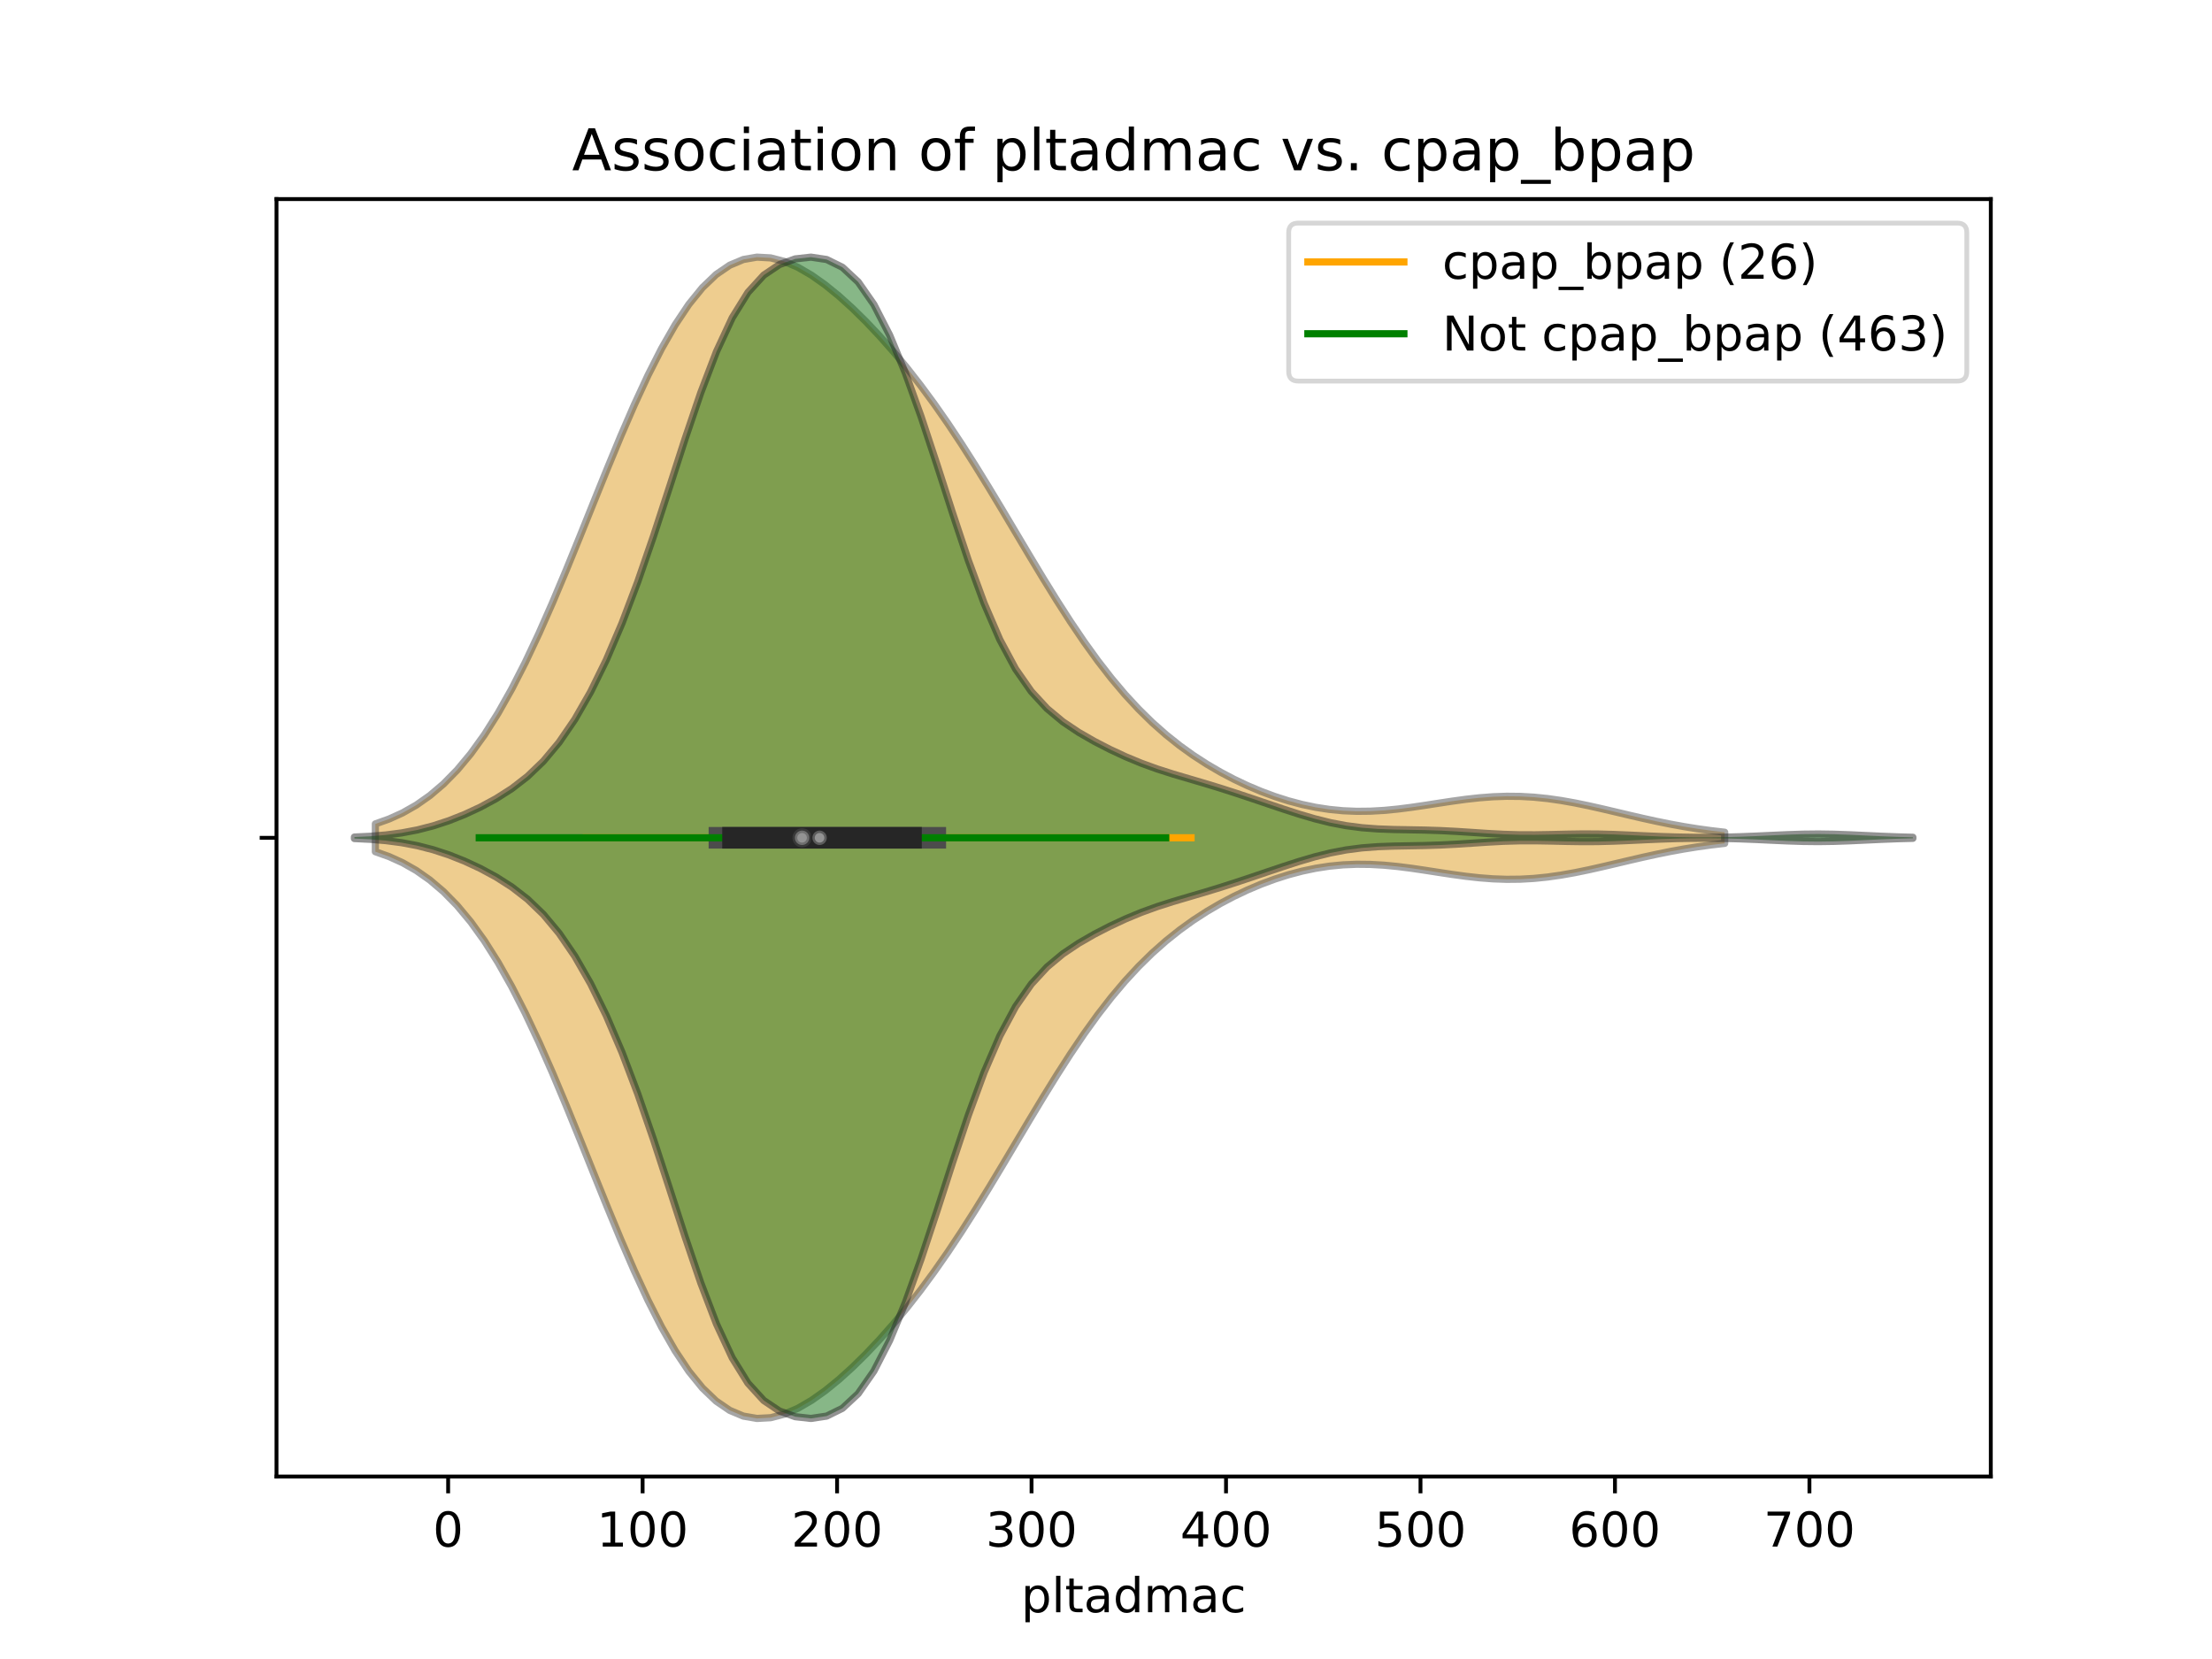 <?xml version="1.0" encoding="utf-8" standalone="no"?>
<!DOCTYPE svg PUBLIC "-//W3C//DTD SVG 1.1//EN"
  "http://www.w3.org/Graphics/SVG/1.1/DTD/svg11.dtd">
<!-- Created with matplotlib (https://matplotlib.org/) -->
<svg height="345.6pt" version="1.1" viewBox="0 0 460.8 345.6" width="460.8pt" xmlns="http://www.w3.org/2000/svg" xmlns:xlink="http://www.w3.org/1999/xlink">
 <defs>
  <style type="text/css">
*{stroke-linecap:butt;stroke-linejoin:round;}
  </style>
 </defs>
 <g id="figure_1">
  <g id="patch_1">
   <path d="M 0 345.6 
L 460.8 345.6 
L 460.8 0 
L 0 0 
z
" style="fill:#ffffff;"/>
  </g>
  <g id="axes_1">
   <g id="patch_2">
    <path d="M 57.6 307.584 
L 414.72 307.584 
L 414.72 41.472 
L 57.6 41.472 
z
" style="fill:#ffffff;"/>
   </g>
   <g id="PolyCollection_1">
    <defs>
     <path d="M 78.196 -168.174 
L 78.196 -173.97 
L 81.036 -174.979 
L 83.875 -176.265 
L 86.714 -177.879 
L 89.553 -179.871 
L 92.393 -182.291 
L 95.232 -185.184 
L 98.071 -188.588 
L 100.911 -192.53 
L 103.75 -197.021 
L 106.589 -202.055 
L 109.428 -207.609 
L 112.268 -213.636 
L 115.107 -220.069 
L 117.946 -226.821 
L 120.785 -233.785 
L 123.625 -240.844 
L 126.464 -247.868 
L 129.303 -254.722 
L 132.142 -261.276 
L 134.982 -267.403 
L 137.821 -272.992 
L 140.66 -277.948 
L 143.499 -282.198 
L 146.339 -285.693 
L 149.178 -288.411 
L 152.017 -290.352 
L 154.857 -291.544 
L 157.696 -292.032 
L 160.535 -291.876 
L 163.374 -291.147 
L 166.214 -289.921 
L 169.053 -288.27 
L 171.892 -286.263 
L 174.731 -283.954 
L 177.571 -281.388 
L 180.41 -278.594 
L 183.249 -275.588 
L 186.088 -272.376 
L 188.928 -268.955 
L 191.767 -265.321 
L 194.606 -261.47 
L 197.445 -257.405 
L 200.285 -253.135 
L 203.124 -248.68 
L 205.963 -244.075 
L 208.803 -239.36 
L 211.642 -234.588 
L 214.481 -229.817 
L 217.32 -225.107 
L 220.16 -220.516 
L 222.999 -216.1 
L 225.838 -211.904 
L 228.677 -207.965 
L 231.517 -204.307 
L 234.356 -200.942 
L 237.195 -197.872 
L 240.034 -195.087 
L 242.874 -192.572 
L 245.713 -190.305 
L 248.552 -188.262 
L 251.391 -186.42 
L 254.231 -184.759 
L 257.07 -183.262 
L 259.909 -181.918 
L 262.749 -180.721 
L 265.588 -179.669 
L 268.427 -178.764 
L 271.266 -178.012 
L 274.106 -177.416 
L 276.945 -176.981 
L 279.784 -176.705 
L 282.623 -176.587 
L 285.463 -176.616 
L 288.302 -176.777 
L 291.141 -177.051 
L 293.98 -177.412 
L 296.82 -177.829 
L 299.659 -178.27 
L 302.498 -178.7 
L 305.337 -179.089 
L 308.177 -179.404 
L 311.016 -179.621 
L 313.855 -179.722 
L 316.695 -179.694 
L 319.534 -179.534 
L 322.373 -179.246 
L 325.212 -178.842 
L 328.052 -178.337 
L 330.891 -177.755 
L 333.73 -177.118 
L 336.569 -176.452 
L 339.409 -175.78 
L 342.248 -175.124 
L 345.087 -174.502 
L 347.926 -173.927 
L 350.766 -173.409 
L 353.605 -172.954 
L 356.444 -172.562 
L 359.283 -172.232 
L 359.283 -169.912 
L 359.283 -169.912 
L 356.444 -169.582 
L 353.605 -169.19 
L 350.766 -168.735 
L 347.926 -168.217 
L 345.087 -167.642 
L 342.248 -167.02 
L 339.409 -166.364 
L 336.569 -165.692 
L 333.73 -165.026 
L 330.891 -164.389 
L 328.052 -163.807 
L 325.212 -163.302 
L 322.373 -162.898 
L 319.534 -162.61 
L 316.695 -162.45 
L 313.855 -162.422 
L 311.016 -162.523 
L 308.177 -162.74 
L 305.337 -163.055 
L 302.498 -163.444 
L 299.659 -163.874 
L 296.82 -164.315 
L 293.98 -164.732 
L 291.141 -165.093 
L 288.302 -165.367 
L 285.463 -165.528 
L 282.623 -165.557 
L 279.784 -165.439 
L 276.945 -165.163 
L 274.106 -164.728 
L 271.266 -164.132 
L 268.427 -163.38 
L 265.588 -162.475 
L 262.749 -161.423 
L 259.909 -160.226 
L 257.07 -158.882 
L 254.231 -157.385 
L 251.391 -155.724 
L 248.552 -153.882 
L 245.713 -151.839 
L 242.874 -149.572 
L 240.034 -147.057 
L 237.195 -144.272 
L 234.356 -141.202 
L 231.517 -137.837 
L 228.677 -134.179 
L 225.838 -130.24 
L 222.999 -126.044 
L 220.16 -121.628 
L 217.32 -117.037 
L 214.481 -112.327 
L 211.642 -107.556 
L 208.803 -102.784 
L 205.963 -98.069 
L 203.124 -93.464 
L 200.285 -89.009 
L 197.445 -84.739 
L 194.606 -80.674 
L 191.767 -76.823 
L 188.928 -73.189 
L 186.088 -69.768 
L 183.249 -66.556 
L 180.41 -63.55 
L 177.571 -60.756 
L 174.731 -58.19 
L 171.892 -55.881 
L 169.053 -53.874 
L 166.214 -52.223 
L 163.374 -50.997 
L 160.535 -50.268 
L 157.696 -50.112 
L 154.857 -50.6 
L 152.017 -51.792 
L 149.178 -53.733 
L 146.339 -56.451 
L 143.499 -59.946 
L 140.66 -64.196 
L 137.821 -69.152 
L 134.982 -74.741 
L 132.142 -80.868 
L 129.303 -87.422 
L 126.464 -94.276 
L 123.625 -101.3 
L 120.785 -108.359 
L 117.946 -115.323 
L 115.107 -122.075 
L 112.268 -128.508 
L 109.428 -134.535 
L 106.589 -140.089 
L 103.75 -145.123 
L 100.911 -149.614 
L 98.071 -153.556 
L 95.232 -156.96 
L 92.393 -159.853 
L 89.553 -162.273 
L 86.714 -164.265 
L 83.875 -165.879 
L 81.036 -167.165 
L 78.196 -168.174 
z
" id="m694ac09d55" style="stroke:#4c4c4c;stroke-opacity:0.5;stroke-width:1.5;"/>
    </defs>
    <g clip-path="url(#pffbda515dc)">
     <use style="fill:#df9c20;fill-opacity:0.5;stroke:#4c4c4c;stroke-opacity:0.5;stroke-width:1.5;" x="0" xlink:href="#m694ac09d55" y="345.6"/>
    </g>
   </g>
   <g id="PolyCollection_2">
    <defs>
     <path d="M 73.833 -170.916 
L 73.833 -171.228 
L 77.112 -171.387 
L 80.391 -171.66 
L 83.671 -172.089 
L 86.95 -172.712 
L 90.229 -173.556 
L 93.509 -174.631 
L 96.788 -175.932 
L 100.067 -177.458 
L 103.347 -179.231 
L 106.626 -181.323 
L 109.905 -183.865 
L 113.185 -187.02 
L 116.464 -190.941 
L 119.743 -195.73 
L 123.023 -201.443 
L 126.302 -208.116 
L 129.581 -215.78 
L 132.861 -224.424 
L 136.14 -233.922 
L 139.42 -243.978 
L 142.699 -254.123 
L 145.978 -263.777 
L 149.258 -272.357 
L 152.537 -279.403 
L 155.816 -284.688 
L 159.096 -288.282 
L 162.375 -290.487 
L 165.654 -291.665 
L 168.934 -292.032 
L 172.213 -291.539 
L 175.492 -289.924 
L 178.772 -286.868 
L 182.051 -282.163 
L 185.33 -275.786 
L 188.61 -267.893 
L 191.889 -258.78 
L 195.168 -248.867 
L 198.448 -238.69 
L 201.727 -228.855 
L 205.006 -219.936 
L 208.286 -212.344 
L 211.565 -206.24 
L 214.844 -201.54 
L 218.124 -197.984 
L 221.403 -195.253 
L 224.682 -193.052 
L 227.962 -191.165 
L 231.241 -189.477 
L 234.52 -187.949 
L 237.8 -186.591 
L 241.079 -185.404 
L 244.358 -184.357 
L 247.638 -183.386 
L 250.917 -182.422 
L 254.196 -181.42 
L 257.476 -180.367 
L 260.755 -179.276 
L 264.034 -178.165 
L 267.314 -177.062 
L 270.593 -176.003 
L 273.872 -175.038 
L 277.152 -174.223 
L 280.431 -173.597 
L 283.71 -173.171 
L 286.99 -172.922 
L 290.269 -172.8 
L 293.548 -172.74 
L 296.828 -172.679 
L 300.107 -172.572 
L 303.386 -172.404 
L 306.666 -172.191 
L 309.945 -171.973 
L 313.224 -171.798 
L 316.504 -171.702 
L 319.783 -171.692 
L 323.062 -171.749 
L 326.342 -171.826 
L 329.621 -171.874 
L 332.9 -171.858 
L 336.18 -171.77 
L 339.459 -171.631 
L 342.739 -171.475 
L 346.018 -171.336 
L 349.297 -171.233 
L 352.577 -171.177 
L 355.856 -171.167 
L 359.135 -171.205 
L 362.415 -171.29 
L 365.694 -171.417 
L 368.973 -171.57 
L 372.253 -171.718 
L 375.532 -171.826 
L 378.811 -171.861 
L 382.091 -171.813 
L 385.37 -171.697 
L 388.649 -171.545 
L 391.929 -171.393 
L 395.208 -171.267 
L 398.487 -171.179 
L 398.487 -170.965 
L 398.487 -170.965 
L 395.208 -170.877 
L 391.929 -170.751 
L 388.649 -170.599 
L 385.37 -170.447 
L 382.091 -170.331 
L 378.811 -170.283 
L 375.532 -170.318 
L 372.253 -170.426 
L 368.973 -170.574 
L 365.694 -170.727 
L 362.415 -170.854 
L 359.135 -170.939 
L 355.856 -170.977 
L 352.577 -170.967 
L 349.297 -170.911 
L 346.018 -170.808 
L 342.739 -170.669 
L 339.459 -170.513 
L 336.18 -170.374 
L 332.9 -170.286 
L 329.621 -170.27 
L 326.342 -170.318 
L 323.062 -170.395 
L 319.783 -170.452 
L 316.504 -170.442 
L 313.224 -170.346 
L 309.945 -170.171 
L 306.666 -169.953 
L 303.386 -169.74 
L 300.107 -169.572 
L 296.828 -169.465 
L 293.548 -169.404 
L 290.269 -169.344 
L 286.99 -169.222 
L 283.71 -168.973 
L 280.431 -168.547 
L 277.152 -167.921 
L 273.872 -167.106 
L 270.593 -166.141 
L 267.314 -165.082 
L 264.034 -163.979 
L 260.755 -162.868 
L 257.476 -161.777 
L 254.196 -160.724 
L 250.917 -159.722 
L 247.638 -158.758 
L 244.358 -157.787 
L 241.079 -156.74 
L 237.8 -155.553 
L 234.52 -154.195 
L 231.241 -152.667 
L 227.962 -150.979 
L 224.682 -149.092 
L 221.403 -146.891 
L 218.124 -144.16 
L 214.844 -140.604 
L 211.565 -135.904 
L 208.286 -129.8 
L 205.006 -122.208 
L 201.727 -113.289 
L 198.448 -103.454 
L 195.168 -93.277 
L 191.889 -83.364 
L 188.61 -74.251 
L 185.33 -66.358 
L 182.051 -59.981 
L 178.772 -55.276 
L 175.492 -52.22 
L 172.213 -50.605 
L 168.934 -50.112 
L 165.654 -50.479 
L 162.375 -51.657 
L 159.096 -53.862 
L 155.816 -57.456 
L 152.537 -62.741 
L 149.258 -69.787 
L 145.978 -78.367 
L 142.699 -88.021 
L 139.42 -98.166 
L 136.14 -108.222 
L 132.861 -117.72 
L 129.581 -126.364 
L 126.302 -134.028 
L 123.023 -140.701 
L 119.743 -146.414 
L 116.464 -151.203 
L 113.185 -155.124 
L 109.905 -158.279 
L 106.626 -160.821 
L 103.347 -162.913 
L 100.067 -164.686 
L 96.788 -166.212 
L 93.509 -167.513 
L 90.229 -168.588 
L 86.95 -169.432 
L 83.671 -170.055 
L 80.391 -170.484 
L 77.112 -170.757 
L 73.833 -170.916 
z
" id="m8609f01b6b" style="stroke:#262626;stroke-opacity:0.5;stroke-width:1.5;"/>
    </defs>
    <g clip-path="url(#pffbda515dc)">
     <use style="fill:#107010;fill-opacity:0.5;stroke:#262626;stroke-opacity:0.5;stroke-width:1.5;" x="0" xlink:href="#m8609f01b6b" y="345.6"/>
    </g>
   </g>
   <g id="matplotlib.axis_1">
    <g id="xtick_1">
     <g id="line2d_1">
      <defs>
       <path d="M 0 0 
L 0 3.5 
" id="m80d08567f9" style="stroke:#000000;stroke-width:0.8;"/>
      </defs>
      <g>
       <use style="stroke:#000000;stroke-width:0.8;" x="93.356" xlink:href="#m80d08567f9" y="307.584"/>
      </g>
     </g>
     <g id="text_1">
      <!-- 0 -->
      <defs>
       <path d="M 31.781 66.406 
Q 24.172 66.406 20.328 58.906 
Q 16.5 51.422 16.5 36.375 
Q 16.5 21.391 20.328 13.891 
Q 24.172 6.391 31.781 6.391 
Q 39.453 6.391 43.281 13.891 
Q 47.125 21.391 47.125 36.375 
Q 47.125 51.422 43.281 58.906 
Q 39.453 66.406 31.781 66.406 
z
M 31.781 74.219 
Q 44.047 74.219 50.516 64.516 
Q 56.984 54.828 56.984 36.375 
Q 56.984 17.969 50.516 8.266 
Q 44.047 -1.422 31.781 -1.422 
Q 19.531 -1.422 13.062 8.266 
Q 6.594 17.969 6.594 36.375 
Q 6.594 54.828 13.062 64.516 
Q 19.531 74.219 31.781 74.219 
z
" id="DejaVuSans-48"/>
      </defs>
      <g transform="translate(90.175 322.182)scale(0.1 -0.1)">
       <use xlink:href="#DejaVuSans-48"/>
      </g>
     </g>
    </g>
    <g id="xtick_2">
     <g id="line2d_2">
      <g>
       <use style="stroke:#000000;stroke-width:0.8;" x="133.868" xlink:href="#m80d08567f9" y="307.584"/>
      </g>
     </g>
     <g id="text_2">
      <!-- 100 -->
      <defs>
       <path d="M 12.406 8.297 
L 28.516 8.297 
L 28.516 63.922 
L 10.984 60.406 
L 10.984 69.391 
L 28.422 72.906 
L 38.281 72.906 
L 38.281 8.297 
L 54.391 8.297 
L 54.391 0 
L 12.406 0 
z
" id="DejaVuSans-49"/>
      </defs>
      <g transform="translate(124.324 322.182)scale(0.1 -0.1)">
       <use xlink:href="#DejaVuSans-49"/>
       <use x="63.623" xlink:href="#DejaVuSans-48"/>
       <use x="127.246" xlink:href="#DejaVuSans-48"/>
      </g>
     </g>
    </g>
    <g id="xtick_3">
     <g id="line2d_3">
      <g>
       <use style="stroke:#000000;stroke-width:0.8;" x="174.38" xlink:href="#m80d08567f9" y="307.584"/>
      </g>
     </g>
     <g id="text_3">
      <!-- 200 -->
      <defs>
       <path d="M 19.188 8.297 
L 53.609 8.297 
L 53.609 0 
L 7.328 0 
L 7.328 8.297 
Q 12.938 14.109 22.625 23.891 
Q 32.328 33.688 34.812 36.531 
Q 39.547 41.844 41.422 45.531 
Q 43.312 49.219 43.312 52.781 
Q 43.312 58.594 39.234 62.25 
Q 35.156 65.922 28.609 65.922 
Q 23.969 65.922 18.812 64.312 
Q 13.672 62.703 7.812 59.422 
L 7.812 69.391 
Q 13.766 71.781 18.938 73 
Q 24.125 74.219 28.422 74.219 
Q 39.75 74.219 46.484 68.547 
Q 53.219 62.891 53.219 53.422 
Q 53.219 48.922 51.531 44.891 
Q 49.859 40.875 45.406 35.406 
Q 44.188 33.984 37.641 27.219 
Q 31.109 20.453 19.188 8.297 
z
" id="DejaVuSans-50"/>
      </defs>
      <g transform="translate(164.836 322.182)scale(0.1 -0.1)">
       <use xlink:href="#DejaVuSans-50"/>
       <use x="63.623" xlink:href="#DejaVuSans-48"/>
       <use x="127.246" xlink:href="#DejaVuSans-48"/>
      </g>
     </g>
    </g>
    <g id="xtick_4">
     <g id="line2d_4">
      <g>
       <use style="stroke:#000000;stroke-width:0.8;" x="214.891" xlink:href="#m80d08567f9" y="307.584"/>
      </g>
     </g>
     <g id="text_4">
      <!-- 300 -->
      <defs>
       <path d="M 40.578 39.312 
Q 47.656 37.797 51.625 33 
Q 55.609 28.219 55.609 21.188 
Q 55.609 10.406 48.188 4.484 
Q 40.766 -1.422 27.094 -1.422 
Q 22.516 -1.422 17.656 -0.516 
Q 12.797 0.391 7.625 2.203 
L 7.625 11.719 
Q 11.719 9.328 16.594 8.109 
Q 21.484 6.891 26.812 6.891 
Q 36.078 6.891 40.938 10.547 
Q 45.797 14.203 45.797 21.188 
Q 45.797 27.641 41.281 31.266 
Q 36.766 34.906 28.719 34.906 
L 20.219 34.906 
L 20.219 43.016 
L 29.109 43.016 
Q 36.375 43.016 40.234 45.922 
Q 44.094 48.828 44.094 54.297 
Q 44.094 59.906 40.109 62.906 
Q 36.141 65.922 28.719 65.922 
Q 24.656 65.922 20.016 65.031 
Q 15.375 64.156 9.812 62.312 
L 9.812 71.094 
Q 15.438 72.656 20.344 73.438 
Q 25.25 74.219 29.594 74.219 
Q 40.828 74.219 47.359 69.109 
Q 53.906 64.016 53.906 55.328 
Q 53.906 49.266 50.438 45.094 
Q 46.969 40.922 40.578 39.312 
z
" id="DejaVuSans-51"/>
      </defs>
      <g transform="translate(205.348 322.182)scale(0.1 -0.1)">
       <use xlink:href="#DejaVuSans-51"/>
       <use x="63.623" xlink:href="#DejaVuSans-48"/>
       <use x="127.246" xlink:href="#DejaVuSans-48"/>
      </g>
     </g>
    </g>
    <g id="xtick_5">
     <g id="line2d_5">
      <g>
       <use style="stroke:#000000;stroke-width:0.8;" x="255.403" xlink:href="#m80d08567f9" y="307.584"/>
      </g>
     </g>
     <g id="text_5">
      <!-- 400 -->
      <defs>
       <path d="M 37.797 64.312 
L 12.891 25.391 
L 37.797 25.391 
z
M 35.203 72.906 
L 47.609 72.906 
L 47.609 25.391 
L 58.016 25.391 
L 58.016 17.188 
L 47.609 17.188 
L 47.609 0 
L 37.797 0 
L 37.797 17.188 
L 4.891 17.188 
L 4.891 26.703 
z
" id="DejaVuSans-52"/>
      </defs>
      <g transform="translate(245.859 322.182)scale(0.1 -0.1)">
       <use xlink:href="#DejaVuSans-52"/>
       <use x="63.623" xlink:href="#DejaVuSans-48"/>
       <use x="127.246" xlink:href="#DejaVuSans-48"/>
      </g>
     </g>
    </g>
    <g id="xtick_6">
     <g id="line2d_6">
      <g>
       <use style="stroke:#000000;stroke-width:0.8;" x="295.915" xlink:href="#m80d08567f9" y="307.584"/>
      </g>
     </g>
     <g id="text_6">
      <!-- 500 -->
      <defs>
       <path d="M 10.797 72.906 
L 49.516 72.906 
L 49.516 64.594 
L 19.828 64.594 
L 19.828 46.734 
Q 21.969 47.469 24.109 47.828 
Q 26.266 48.188 28.422 48.188 
Q 40.625 48.188 47.75 41.5 
Q 54.891 34.812 54.891 23.391 
Q 54.891 11.625 47.562 5.094 
Q 40.234 -1.422 26.906 -1.422 
Q 22.312 -1.422 17.547 -0.641 
Q 12.797 0.141 7.719 1.703 
L 7.719 11.625 
Q 12.109 9.234 16.797 8.062 
Q 21.484 6.891 26.703 6.891 
Q 35.156 6.891 40.078 11.328 
Q 45.016 15.766 45.016 23.391 
Q 45.016 31 40.078 35.438 
Q 35.156 39.891 26.703 39.891 
Q 22.75 39.891 18.812 39.016 
Q 14.891 38.141 10.797 36.281 
z
" id="DejaVuSans-53"/>
      </defs>
      <g transform="translate(286.371 322.182)scale(0.1 -0.1)">
       <use xlink:href="#DejaVuSans-53"/>
       <use x="63.623" xlink:href="#DejaVuSans-48"/>
       <use x="127.246" xlink:href="#DejaVuSans-48"/>
      </g>
     </g>
    </g>
    <g id="xtick_7">
     <g id="line2d_7">
      <g>
       <use style="stroke:#000000;stroke-width:0.8;" x="336.427" xlink:href="#m80d08567f9" y="307.584"/>
      </g>
     </g>
     <g id="text_7">
      <!-- 600 -->
      <defs>
       <path d="M 33.016 40.375 
Q 26.375 40.375 22.484 35.828 
Q 18.609 31.297 18.609 23.391 
Q 18.609 15.531 22.484 10.953 
Q 26.375 6.391 33.016 6.391 
Q 39.656 6.391 43.531 10.953 
Q 47.406 15.531 47.406 23.391 
Q 47.406 31.297 43.531 35.828 
Q 39.656 40.375 33.016 40.375 
z
M 52.594 71.297 
L 52.594 62.312 
Q 48.875 64.062 45.094 64.984 
Q 41.312 65.922 37.594 65.922 
Q 27.828 65.922 22.672 59.328 
Q 17.531 52.734 16.797 39.406 
Q 19.672 43.656 24.016 45.922 
Q 28.375 48.188 33.594 48.188 
Q 44.578 48.188 50.953 41.516 
Q 57.328 34.859 57.328 23.391 
Q 57.328 12.156 50.688 5.359 
Q 44.047 -1.422 33.016 -1.422 
Q 20.359 -1.422 13.672 8.266 
Q 6.984 17.969 6.984 36.375 
Q 6.984 53.656 15.188 63.938 
Q 23.391 74.219 37.203 74.219 
Q 40.922 74.219 44.703 73.484 
Q 48.484 72.75 52.594 71.297 
z
" id="DejaVuSans-54"/>
      </defs>
      <g transform="translate(326.883 322.182)scale(0.1 -0.1)">
       <use xlink:href="#DejaVuSans-54"/>
       <use x="63.623" xlink:href="#DejaVuSans-48"/>
       <use x="127.246" xlink:href="#DejaVuSans-48"/>
      </g>
     </g>
    </g>
    <g id="xtick_8">
     <g id="line2d_8">
      <g>
       <use style="stroke:#000000;stroke-width:0.8;" x="376.938" xlink:href="#m80d08567f9" y="307.584"/>
      </g>
     </g>
     <g id="text_8">
      <!-- 700 -->
      <defs>
       <path d="M 8.203 72.906 
L 55.078 72.906 
L 55.078 68.703 
L 28.609 0 
L 18.312 0 
L 43.219 64.594 
L 8.203 64.594 
z
" id="DejaVuSans-55"/>
      </defs>
      <g transform="translate(367.394 322.182)scale(0.1 -0.1)">
       <use xlink:href="#DejaVuSans-55"/>
       <use x="63.623" xlink:href="#DejaVuSans-48"/>
       <use x="127.246" xlink:href="#DejaVuSans-48"/>
      </g>
     </g>
    </g>
    <g id="text_9">
     <!-- pltadmac -->
     <defs>
      <path d="M 18.109 8.203 
L 18.109 -20.797 
L 9.078 -20.797 
L 9.078 54.688 
L 18.109 54.688 
L 18.109 46.391 
Q 20.953 51.266 25.266 53.625 
Q 29.594 56 35.594 56 
Q 45.562 56 51.781 48.094 
Q 58.016 40.188 58.016 27.297 
Q 58.016 14.406 51.781 6.484 
Q 45.562 -1.422 35.594 -1.422 
Q 29.594 -1.422 25.266 0.953 
Q 20.953 3.328 18.109 8.203 
z
M 48.688 27.297 
Q 48.688 37.203 44.609 42.844 
Q 40.531 48.484 33.406 48.484 
Q 26.266 48.484 22.188 42.844 
Q 18.109 37.203 18.109 27.297 
Q 18.109 17.391 22.188 11.75 
Q 26.266 6.109 33.406 6.109 
Q 40.531 6.109 44.609 11.75 
Q 48.688 17.391 48.688 27.297 
z
" id="DejaVuSans-112"/>
      <path d="M 9.422 75.984 
L 18.406 75.984 
L 18.406 0 
L 9.422 0 
z
" id="DejaVuSans-108"/>
      <path d="M 18.312 70.219 
L 18.312 54.688 
L 36.812 54.688 
L 36.812 47.703 
L 18.312 47.703 
L 18.312 18.016 
Q 18.312 11.328 20.141 9.422 
Q 21.969 7.516 27.594 7.516 
L 36.812 7.516 
L 36.812 0 
L 27.594 0 
Q 17.188 0 13.234 3.875 
Q 9.281 7.766 9.281 18.016 
L 9.281 47.703 
L 2.688 47.703 
L 2.688 54.688 
L 9.281 54.688 
L 9.281 70.219 
z
" id="DejaVuSans-116"/>
      <path d="M 34.281 27.484 
Q 23.391 27.484 19.188 25 
Q 14.984 22.516 14.984 16.5 
Q 14.984 11.719 18.141 8.906 
Q 21.297 6.109 26.703 6.109 
Q 34.188 6.109 38.703 11.406 
Q 43.219 16.703 43.219 25.484 
L 43.219 27.484 
z
M 52.203 31.203 
L 52.203 0 
L 43.219 0 
L 43.219 8.297 
Q 40.141 3.328 35.547 0.953 
Q 30.953 -1.422 24.312 -1.422 
Q 15.922 -1.422 10.953 3.297 
Q 6 8.016 6 15.922 
Q 6 25.141 12.172 29.828 
Q 18.359 34.516 30.609 34.516 
L 43.219 34.516 
L 43.219 35.406 
Q 43.219 41.609 39.141 45 
Q 35.062 48.391 27.688 48.391 
Q 23 48.391 18.547 47.266 
Q 14.109 46.141 10.016 43.891 
L 10.016 52.203 
Q 14.938 54.109 19.578 55.047 
Q 24.219 56 28.609 56 
Q 40.484 56 46.344 49.844 
Q 52.203 43.703 52.203 31.203 
z
" id="DejaVuSans-97"/>
      <path d="M 45.406 46.391 
L 45.406 75.984 
L 54.391 75.984 
L 54.391 0 
L 45.406 0 
L 45.406 8.203 
Q 42.578 3.328 38.25 0.953 
Q 33.938 -1.422 27.875 -1.422 
Q 17.969 -1.422 11.734 6.484 
Q 5.516 14.406 5.516 27.297 
Q 5.516 40.188 11.734 48.094 
Q 17.969 56 27.875 56 
Q 33.938 56 38.25 53.625 
Q 42.578 51.266 45.406 46.391 
z
M 14.797 27.297 
Q 14.797 17.391 18.875 11.75 
Q 22.953 6.109 30.078 6.109 
Q 37.203 6.109 41.297 11.75 
Q 45.406 17.391 45.406 27.297 
Q 45.406 37.203 41.297 42.844 
Q 37.203 48.484 30.078 48.484 
Q 22.953 48.484 18.875 42.844 
Q 14.797 37.203 14.797 27.297 
z
" id="DejaVuSans-100"/>
      <path d="M 52 44.188 
Q 55.375 50.25 60.062 53.125 
Q 64.75 56 71.094 56 
Q 79.641 56 84.281 50.016 
Q 88.922 44.047 88.922 33.016 
L 88.922 0 
L 79.891 0 
L 79.891 32.719 
Q 79.891 40.578 77.094 44.375 
Q 74.312 48.188 68.609 48.188 
Q 61.625 48.188 57.562 43.547 
Q 53.516 38.922 53.516 30.906 
L 53.516 0 
L 44.484 0 
L 44.484 32.719 
Q 44.484 40.625 41.703 44.406 
Q 38.922 48.188 33.109 48.188 
Q 26.219 48.188 22.156 43.531 
Q 18.109 38.875 18.109 30.906 
L 18.109 0 
L 9.078 0 
L 9.078 54.688 
L 18.109 54.688 
L 18.109 46.188 
Q 21.188 51.219 25.484 53.609 
Q 29.781 56 35.688 56 
Q 41.656 56 45.828 52.969 
Q 50 49.953 52 44.188 
z
" id="DejaVuSans-109"/>
      <path d="M 48.781 52.594 
L 48.781 44.188 
Q 44.969 46.297 41.141 47.344 
Q 37.312 48.391 33.406 48.391 
Q 24.656 48.391 19.812 42.844 
Q 14.984 37.312 14.984 27.297 
Q 14.984 17.281 19.812 11.734 
Q 24.656 6.203 33.406 6.203 
Q 37.312 6.203 41.141 7.25 
Q 44.969 8.297 48.781 10.406 
L 48.781 2.094 
Q 45.016 0.344 40.984 -0.531 
Q 36.969 -1.422 32.422 -1.422 
Q 20.062 -1.422 12.781 6.344 
Q 5.516 14.109 5.516 27.297 
Q 5.516 40.672 12.859 48.328 
Q 20.219 56 33.016 56 
Q 37.156 56 41.109 55.141 
Q 45.062 54.297 48.781 52.594 
z
" id="DejaVuSans-99"/>
     </defs>
     <g transform="translate(212.715 335.861)scale(0.1 -0.1)">
      <use xlink:href="#DejaVuSans-112"/>
      <use x="63.477" xlink:href="#DejaVuSans-108"/>
      <use x="91.26" xlink:href="#DejaVuSans-116"/>
      <use x="130.469" xlink:href="#DejaVuSans-97"/>
      <use x="191.748" xlink:href="#DejaVuSans-100"/>
      <use x="255.225" xlink:href="#DejaVuSans-109"/>
      <use x="352.637" xlink:href="#DejaVuSans-97"/>
      <use x="413.916" xlink:href="#DejaVuSans-99"/>
     </g>
    </g>
   </g>
   <g id="matplotlib.axis_2">
    <g id="ytick_1">
     <g id="line2d_9">
      <defs>
       <path d="M 0 0 
L -3.5 0 
" id="ma025207889" style="stroke:#000000;stroke-width:0.8;"/>
      </defs>
      <g>
       <use style="stroke:#000000;stroke-width:0.8;" x="57.6" xlink:href="#ma025207889" y="174.528"/>
      </g>
     </g>
    </g>
   </g>
   <g id="line2d_10">
    <path clip-path="url(#pffbda515dc)" d="M 122.12 174.528 
L 248.111 174.528 
" style="fill:none;stroke:#ffa500;stroke-linecap:square;stroke-width:1.5;"/>
   </g>
   <g id="line2d_11">
    <path clip-path="url(#pffbda515dc)" d="M 149.87 174.528 
L 194.838 174.528 
" style="fill:none;stroke:#4c4c4c;stroke-linecap:square;stroke-width:4.5;"/>
   </g>
   <g id="line2d_12">
    <path clip-path="url(#pffbda515dc)" d="M 99.838 174.528 
L 242.844 174.528 
" style="fill:none;stroke:#008000;stroke-linecap:square;stroke-width:1.5;"/>
   </g>
   <g id="line2d_13">
    <path clip-path="url(#pffbda515dc)" d="M 152.706 174.528 
L 189.774 174.528 
" style="fill:none;stroke:#262626;stroke-linecap:square;stroke-width:4.5;"/>
   </g>
   <g id="patch_3">
    <path d="M 57.6 307.584 
L 57.6 41.472 
" style="fill:none;stroke:#000000;stroke-linecap:square;stroke-linejoin:miter;stroke-width:0.8;"/>
   </g>
   <g id="patch_4">
    <path d="M 414.72 307.584 
L 414.72 41.472 
" style="fill:none;stroke:#000000;stroke-linecap:square;stroke-linejoin:miter;stroke-width:0.8;"/>
   </g>
   <g id="patch_5">
    <path d="M 57.6 307.584 
L 414.72 307.584 
" style="fill:none;stroke:#000000;stroke-linecap:square;stroke-linejoin:miter;stroke-width:0.8;"/>
   </g>
   <g id="patch_6">
    <path d="M 57.6 41.472 
L 414.72 41.472 
" style="fill:none;stroke:#000000;stroke-linecap:square;stroke-linejoin:miter;stroke-width:0.8;"/>
   </g>
   <g id="PathCollection_1">
    <defs>
     <path d="M 0 1.5 
C 0.398 1.5 0.779 1.342 1.061 1.061 
C 1.342 0.779 1.5 0.398 1.5 0 
C 1.5 -0.398 1.342 -0.779 1.061 -1.061 
C 0.779 -1.342 0.398 -1.5 0 -1.5 
C -0.398 -1.5 -0.779 -1.342 -1.061 -1.061 
C -1.342 -0.779 -1.5 -0.398 -1.5 0 
C -1.5 0.398 -1.342 0.779 -1.061 1.061 
C -0.779 1.342 -0.398 1.5 0 1.5 
z
" id="md8d590fa46" style="stroke:#4c4c4c;stroke-opacity:0.5;"/>
    </defs>
    <g clip-path="url(#pffbda515dc)">
     <use style="fill:#ffffff;fill-opacity:0.5;stroke:#4c4c4c;stroke-opacity:0.5;" x="167.088" xlink:href="#md8d590fa46" y="174.528"/>
    </g>
   </g>
   <g id="PathCollection_2">
    <defs>
     <path d="M 0 1.5 
C 0.398 1.5 0.779 1.342 1.061 1.061 
C 1.342 0.779 1.5 0.398 1.5 0 
C 1.5 -0.398 1.342 -0.779 1.061 -1.061 
C 0.779 -1.342 0.398 -1.5 0 -1.5 
C -0.398 -1.5 -0.779 -1.342 -1.061 -1.061 
C -1.342 -0.779 -1.5 -0.398 -1.5 0 
C -1.5 0.398 -1.342 0.779 -1.061 1.061 
C -0.779 1.342 -0.398 1.5 0 1.5 
z
" id="m7b27183046" style="stroke:#262626;stroke-opacity:0.5;"/>
    </defs>
    <g clip-path="url(#pffbda515dc)">
     <use style="fill:#ffffff;fill-opacity:0.5;stroke:#262626;stroke-opacity:0.5;" x="170.734" xlink:href="#m7b27183046" y="174.528"/>
    </g>
   </g>
   <g id="text_10">
    <!-- Association of pltadmac vs. cpap_bpap -->
    <defs>
     <path d="M 34.188 63.188 
L 20.797 26.906 
L 47.609 26.906 
z
M 28.609 72.906 
L 39.797 72.906 
L 67.578 0 
L 57.328 0 
L 50.688 18.703 
L 17.828 18.703 
L 11.188 0 
L 0.781 0 
z
" id="DejaVuSans-65"/>
     <path d="M 44.281 53.078 
L 44.281 44.578 
Q 40.484 46.531 36.375 47.5 
Q 32.281 48.484 27.875 48.484 
Q 21.188 48.484 17.844 46.438 
Q 14.5 44.391 14.5 40.281 
Q 14.5 37.156 16.891 35.375 
Q 19.281 33.594 26.516 31.984 
L 29.594 31.297 
Q 39.156 29.25 43.188 25.516 
Q 47.219 21.781 47.219 15.094 
Q 47.219 7.469 41.188 3.016 
Q 35.156 -1.422 24.609 -1.422 
Q 20.219 -1.422 15.453 -0.562 
Q 10.688 0.297 5.422 2 
L 5.422 11.281 
Q 10.406 8.688 15.234 7.391 
Q 20.062 6.109 24.812 6.109 
Q 31.156 6.109 34.562 8.281 
Q 37.984 10.453 37.984 14.406 
Q 37.984 18.062 35.516 20.016 
Q 33.062 21.969 24.703 23.781 
L 21.578 24.516 
Q 13.234 26.266 9.516 29.906 
Q 5.812 33.547 5.812 39.891 
Q 5.812 47.609 11.281 51.797 
Q 16.75 56 26.812 56 
Q 31.781 56 36.172 55.266 
Q 40.578 54.547 44.281 53.078 
z
" id="DejaVuSans-115"/>
     <path d="M 30.609 48.391 
Q 23.391 48.391 19.188 42.75 
Q 14.984 37.109 14.984 27.297 
Q 14.984 17.484 19.156 11.844 
Q 23.344 6.203 30.609 6.203 
Q 37.797 6.203 41.984 11.859 
Q 46.188 17.531 46.188 27.297 
Q 46.188 37.016 41.984 42.703 
Q 37.797 48.391 30.609 48.391 
z
M 30.609 56 
Q 42.328 56 49.016 48.375 
Q 55.719 40.766 55.719 27.297 
Q 55.719 13.875 49.016 6.219 
Q 42.328 -1.422 30.609 -1.422 
Q 18.844 -1.422 12.172 6.219 
Q 5.516 13.875 5.516 27.297 
Q 5.516 40.766 12.172 48.375 
Q 18.844 56 30.609 56 
z
" id="DejaVuSans-111"/>
     <path d="M 9.422 54.688 
L 18.406 54.688 
L 18.406 0 
L 9.422 0 
z
M 9.422 75.984 
L 18.406 75.984 
L 18.406 64.594 
L 9.422 64.594 
z
" id="DejaVuSans-105"/>
     <path d="M 54.891 33.016 
L 54.891 0 
L 45.906 0 
L 45.906 32.719 
Q 45.906 40.484 42.875 44.328 
Q 39.844 48.188 33.797 48.188 
Q 26.516 48.188 22.312 43.547 
Q 18.109 38.922 18.109 30.906 
L 18.109 0 
L 9.078 0 
L 9.078 54.688 
L 18.109 54.688 
L 18.109 46.188 
Q 21.344 51.125 25.703 53.562 
Q 30.078 56 35.797 56 
Q 45.219 56 50.047 50.172 
Q 54.891 44.344 54.891 33.016 
z
" id="DejaVuSans-110"/>
     <path id="DejaVuSans-32"/>
     <path d="M 37.109 75.984 
L 37.109 68.5 
L 28.516 68.5 
Q 23.688 68.5 21.797 66.547 
Q 19.922 64.594 19.922 59.516 
L 19.922 54.688 
L 34.719 54.688 
L 34.719 47.703 
L 19.922 47.703 
L 19.922 0 
L 10.891 0 
L 10.891 47.703 
L 2.297 47.703 
L 2.297 54.688 
L 10.891 54.688 
L 10.891 58.5 
Q 10.891 67.625 15.141 71.797 
Q 19.391 75.984 28.609 75.984 
z
" id="DejaVuSans-102"/>
     <path d="M 2.984 54.688 
L 12.5 54.688 
L 29.594 8.797 
L 46.688 54.688 
L 56.203 54.688 
L 35.688 0 
L 23.484 0 
z
" id="DejaVuSans-118"/>
     <path d="M 10.688 12.406 
L 21 12.406 
L 21 0 
L 10.688 0 
z
" id="DejaVuSans-46"/>
     <path d="M 50.984 -16.609 
L 50.984 -23.578 
L -0.984 -23.578 
L -0.984 -16.609 
z
" id="DejaVuSans-95"/>
     <path d="M 48.688 27.297 
Q 48.688 37.203 44.609 42.844 
Q 40.531 48.484 33.406 48.484 
Q 26.266 48.484 22.188 42.844 
Q 18.109 37.203 18.109 27.297 
Q 18.109 17.391 22.188 11.75 
Q 26.266 6.109 33.406 6.109 
Q 40.531 6.109 44.609 11.75 
Q 48.688 17.391 48.688 27.297 
z
M 18.109 46.391 
Q 20.953 51.266 25.266 53.625 
Q 29.594 56 35.594 56 
Q 45.562 56 51.781 48.094 
Q 58.016 40.188 58.016 27.297 
Q 58.016 14.406 51.781 6.484 
Q 45.562 -1.422 35.594 -1.422 
Q 29.594 -1.422 25.266 0.953 
Q 20.953 3.328 18.109 8.203 
L 18.109 0 
L 9.078 0 
L 9.078 75.984 
L 18.109 75.984 
z
" id="DejaVuSans-98"/>
    </defs>
    <g transform="translate(119.17 35.472)scale(0.12 -0.12)">
     <use xlink:href="#DejaVuSans-65"/>
     <use x="68.408" xlink:href="#DejaVuSans-115"/>
     <use x="120.508" xlink:href="#DejaVuSans-115"/>
     <use x="172.607" xlink:href="#DejaVuSans-111"/>
     <use x="233.789" xlink:href="#DejaVuSans-99"/>
     <use x="288.77" xlink:href="#DejaVuSans-105"/>
     <use x="316.553" xlink:href="#DejaVuSans-97"/>
     <use x="377.832" xlink:href="#DejaVuSans-116"/>
     <use x="417.041" xlink:href="#DejaVuSans-105"/>
     <use x="444.824" xlink:href="#DejaVuSans-111"/>
     <use x="506.006" xlink:href="#DejaVuSans-110"/>
     <use x="569.385" xlink:href="#DejaVuSans-32"/>
     <use x="601.172" xlink:href="#DejaVuSans-111"/>
     <use x="662.354" xlink:href="#DejaVuSans-102"/>
     <use x="697.559" xlink:href="#DejaVuSans-32"/>
     <use x="729.346" xlink:href="#DejaVuSans-112"/>
     <use x="792.822" xlink:href="#DejaVuSans-108"/>
     <use x="820.605" xlink:href="#DejaVuSans-116"/>
     <use x="859.814" xlink:href="#DejaVuSans-97"/>
     <use x="921.094" xlink:href="#DejaVuSans-100"/>
     <use x="984.57" xlink:href="#DejaVuSans-109"/>
     <use x="1081.982" xlink:href="#DejaVuSans-97"/>
     <use x="1143.262" xlink:href="#DejaVuSans-99"/>
     <use x="1198.242" xlink:href="#DejaVuSans-32"/>
     <use x="1230.029" xlink:href="#DejaVuSans-118"/>
     <use x="1289.209" xlink:href="#DejaVuSans-115"/>
     <use x="1341.309" xlink:href="#DejaVuSans-46"/>
     <use x="1373.096" xlink:href="#DejaVuSans-32"/>
     <use x="1404.883" xlink:href="#DejaVuSans-99"/>
     <use x="1459.863" xlink:href="#DejaVuSans-112"/>
     <use x="1523.34" xlink:href="#DejaVuSans-97"/>
     <use x="1584.619" xlink:href="#DejaVuSans-112"/>
     <use x="1648.096" xlink:href="#DejaVuSans-95"/>
     <use x="1698.096" xlink:href="#DejaVuSans-98"/>
     <use x="1761.572" xlink:href="#DejaVuSans-112"/>
     <use x="1825.049" xlink:href="#DejaVuSans-97"/>
     <use x="1886.328" xlink:href="#DejaVuSans-112"/>
    </g>
   </g>
   <g id="legend_1">
    <g id="patch_7">
     <path d="M 270.456 79.385 
L 407.72 79.385 
Q 409.72 79.385 409.72 77.385 
L 409.72 48.472 
Q 409.72 46.472 407.72 46.472 
L 270.456 46.472 
Q 268.456 46.472 268.456 48.472 
L 268.456 77.385 
Q 268.456 79.385 270.456 79.385 
z
" style="fill:#ffffff;opacity:0.8;stroke:#cccccc;stroke-linejoin:miter;"/>
    </g>
    <g id="line2d_14">
     <path d="M 272.456 54.57 
L 292.456 54.57 
" style="fill:none;stroke:#ffa500;stroke-linecap:square;stroke-width:1.5;"/>
    </g>
    <g id="line2d_15"/>
    <g id="text_11">
     <!-- cpap_bpap (26) -->
     <defs>
      <path d="M 31 75.875 
Q 24.469 64.656 21.281 53.656 
Q 18.109 42.672 18.109 31.391 
Q 18.109 20.125 21.312 9.062 
Q 24.516 -2 31 -13.188 
L 23.188 -13.188 
Q 15.875 -1.703 12.234 9.375 
Q 8.594 20.453 8.594 31.391 
Q 8.594 42.281 12.203 53.312 
Q 15.828 64.359 23.188 75.875 
z
" id="DejaVuSans-40"/>
      <path d="M 8.016 75.875 
L 15.828 75.875 
Q 23.141 64.359 26.781 53.312 
Q 30.422 42.281 30.422 31.391 
Q 30.422 20.453 26.781 9.375 
Q 23.141 -1.703 15.828 -13.188 
L 8.016 -13.188 
Q 14.5 -2 17.703 9.062 
Q 20.906 20.125 20.906 31.391 
Q 20.906 42.672 17.703 53.656 
Q 14.5 64.656 8.016 75.875 
z
" id="DejaVuSans-41"/>
     </defs>
     <g transform="translate(300.456 58.07)scale(0.1 -0.1)">
      <use xlink:href="#DejaVuSans-99"/>
      <use x="54.98" xlink:href="#DejaVuSans-112"/>
      <use x="118.457" xlink:href="#DejaVuSans-97"/>
      <use x="179.736" xlink:href="#DejaVuSans-112"/>
      <use x="243.213" xlink:href="#DejaVuSans-95"/>
      <use x="293.213" xlink:href="#DejaVuSans-98"/>
      <use x="356.689" xlink:href="#DejaVuSans-112"/>
      <use x="420.166" xlink:href="#DejaVuSans-97"/>
      <use x="481.445" xlink:href="#DejaVuSans-112"/>
      <use x="544.922" xlink:href="#DejaVuSans-32"/>
      <use x="576.709" xlink:href="#DejaVuSans-40"/>
      <use x="615.723" xlink:href="#DejaVuSans-50"/>
      <use x="679.346" xlink:href="#DejaVuSans-54"/>
      <use x="742.969" xlink:href="#DejaVuSans-41"/>
     </g>
    </g>
    <g id="line2d_16">
     <path d="M 272.456 69.527 
L 292.456 69.527 
" style="fill:none;stroke:#008000;stroke-linecap:square;stroke-width:1.5;"/>
    </g>
    <g id="line2d_17"/>
    <g id="text_12">
     <!-- Not cpap_bpap (463) -->
     <defs>
      <path d="M 9.812 72.906 
L 23.094 72.906 
L 55.422 11.922 
L 55.422 72.906 
L 64.984 72.906 
L 64.984 0 
L 51.703 0 
L 19.391 60.984 
L 19.391 0 
L 9.812 0 
z
" id="DejaVuSans-78"/>
     </defs>
     <g transform="translate(300.456 73.027)scale(0.1 -0.1)">
      <use xlink:href="#DejaVuSans-78"/>
      <use x="74.805" xlink:href="#DejaVuSans-111"/>
      <use x="135.986" xlink:href="#DejaVuSans-116"/>
      <use x="175.195" xlink:href="#DejaVuSans-32"/>
      <use x="206.982" xlink:href="#DejaVuSans-99"/>
      <use x="261.963" xlink:href="#DejaVuSans-112"/>
      <use x="325.439" xlink:href="#DejaVuSans-97"/>
      <use x="386.719" xlink:href="#DejaVuSans-112"/>
      <use x="450.195" xlink:href="#DejaVuSans-95"/>
      <use x="500.195" xlink:href="#DejaVuSans-98"/>
      <use x="563.672" xlink:href="#DejaVuSans-112"/>
      <use x="627.148" xlink:href="#DejaVuSans-97"/>
      <use x="688.428" xlink:href="#DejaVuSans-112"/>
      <use x="751.904" xlink:href="#DejaVuSans-32"/>
      <use x="783.691" xlink:href="#DejaVuSans-40"/>
      <use x="822.705" xlink:href="#DejaVuSans-52"/>
      <use x="886.328" xlink:href="#DejaVuSans-54"/>
      <use x="949.951" xlink:href="#DejaVuSans-51"/>
      <use x="1013.574" xlink:href="#DejaVuSans-41"/>
     </g>
    </g>
   </g>
  </g>
 </g>
 <defs>
  <clipPath id="pffbda515dc">
   <rect height="266.112" width="357.12" x="57.6" y="41.472"/>
  </clipPath>
 </defs>
</svg>
